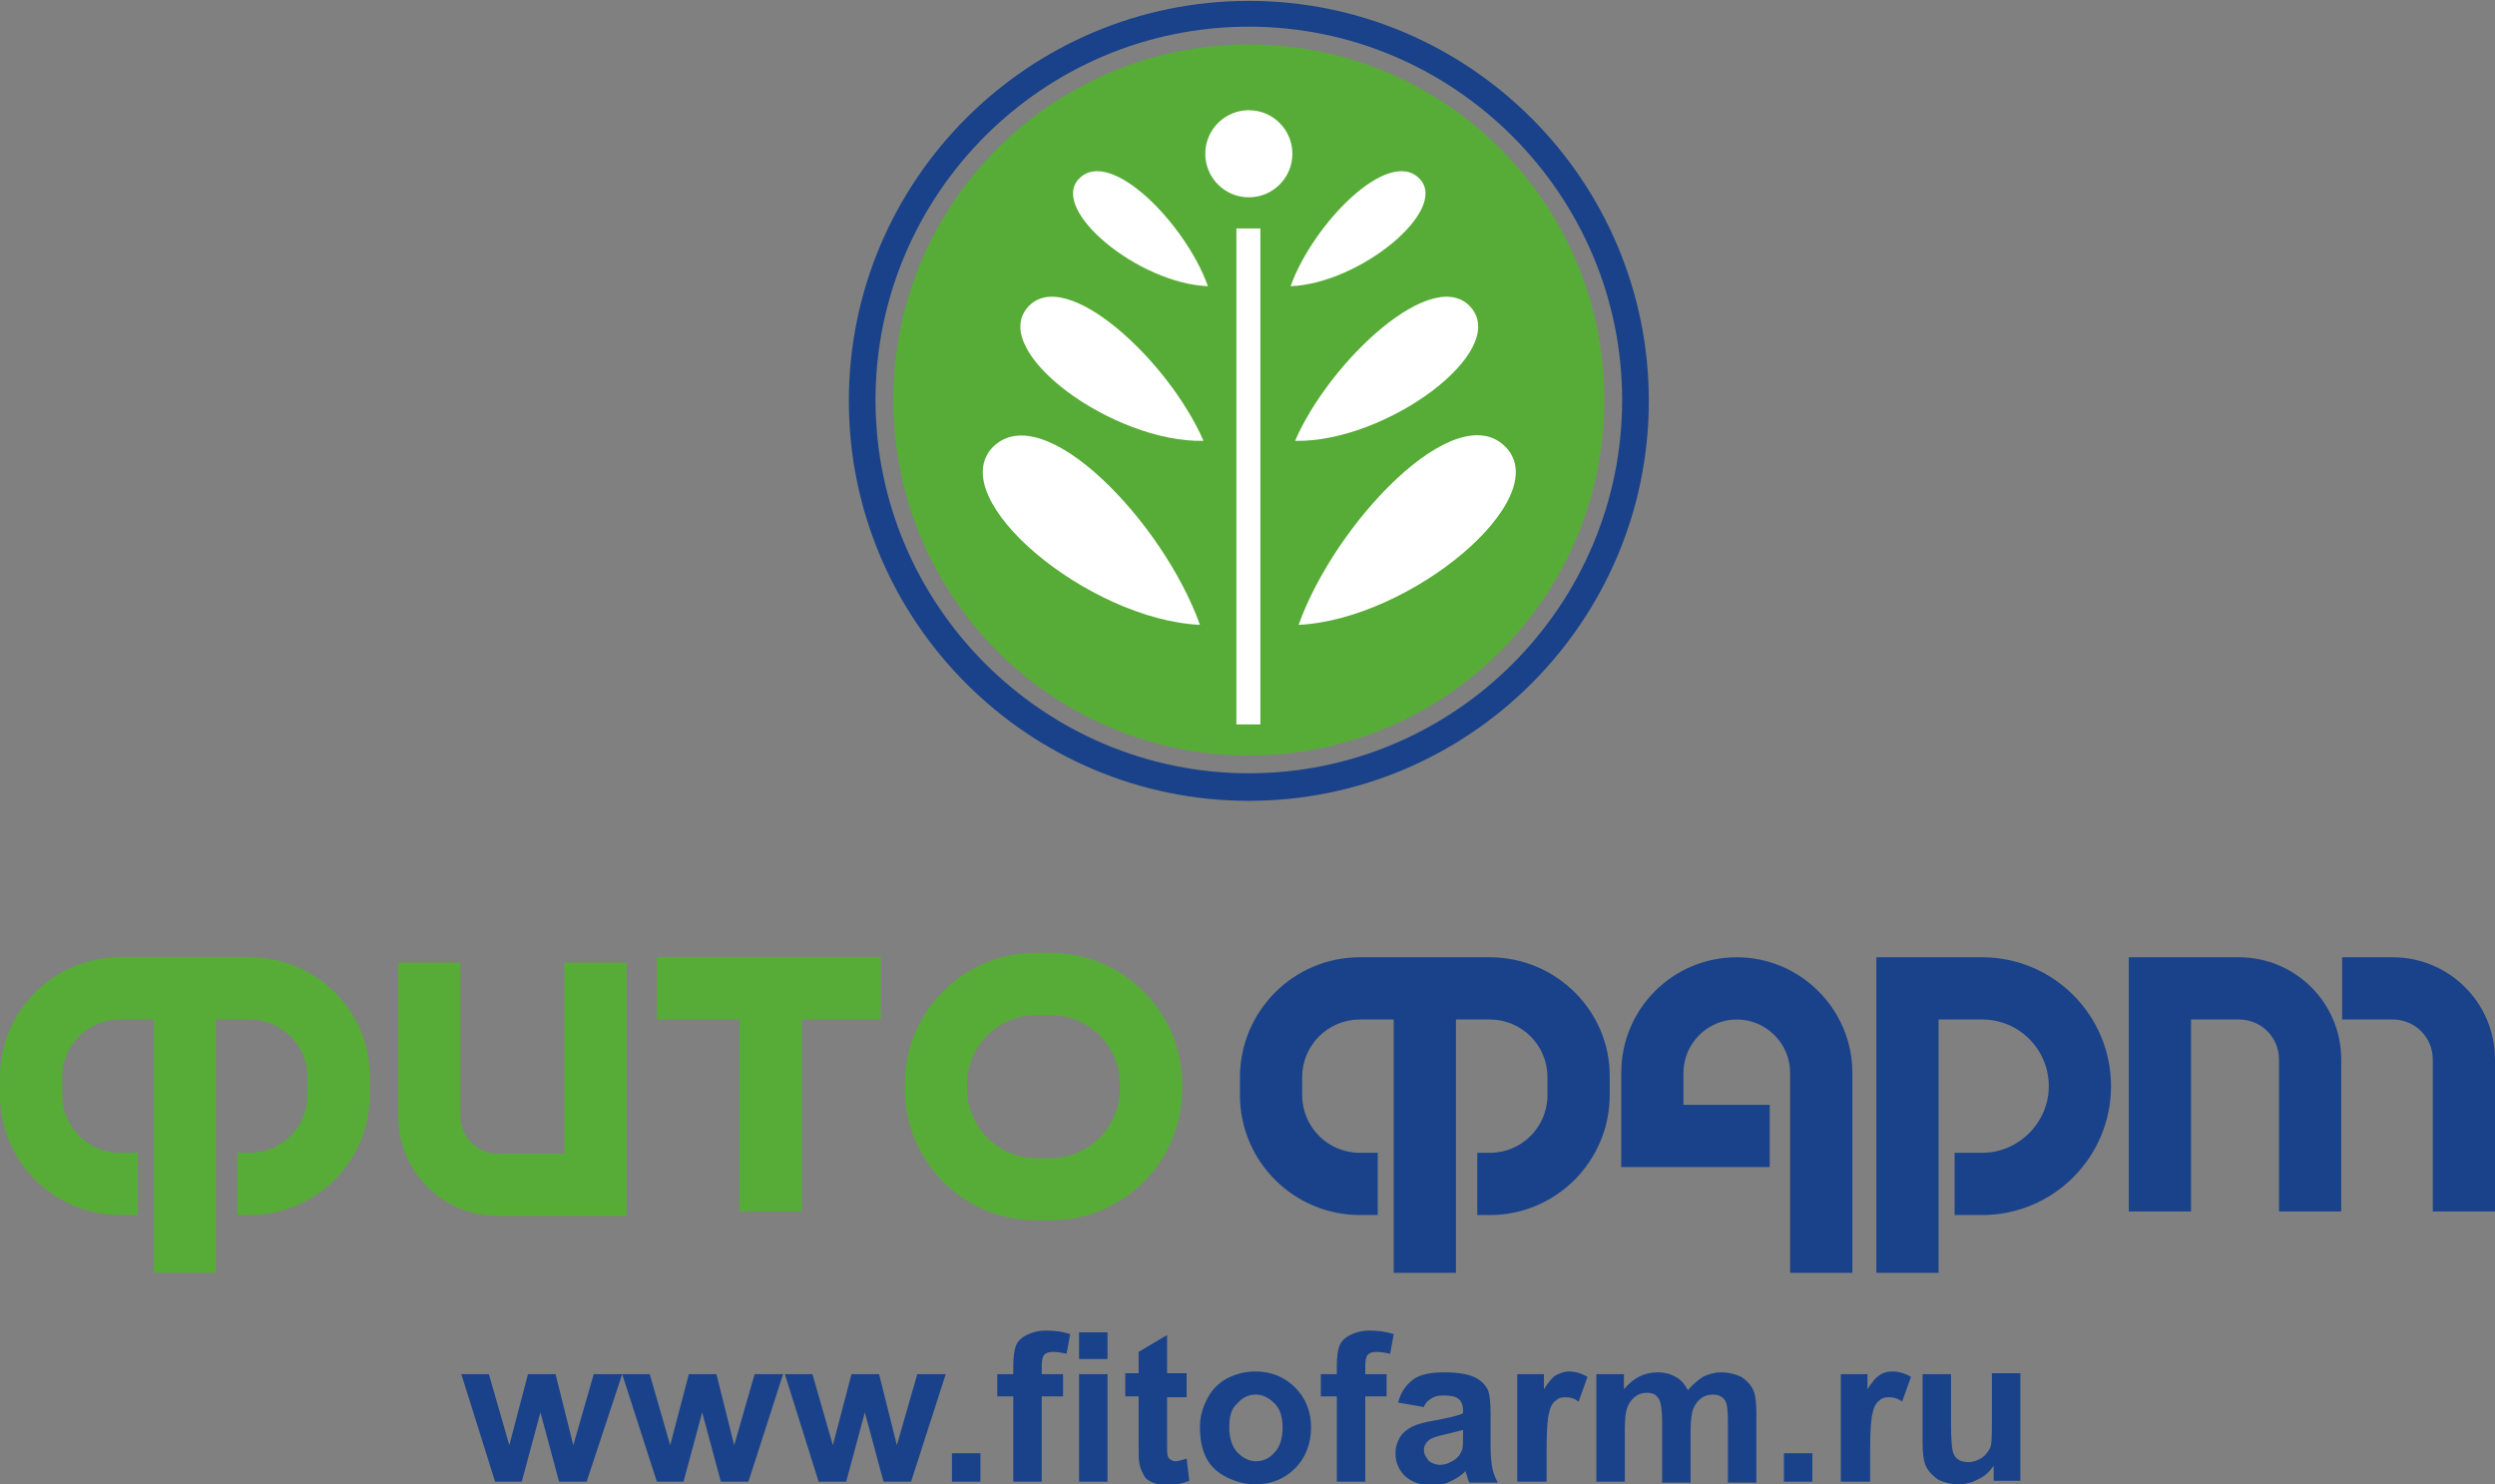 <?xml version="1.0" encoding="utf-8"?>
<!-- Generator: Adobe Illustrator 26.0.3, SVG Export Plug-In . SVG Version: 6.00 Build 0)  -->
<svg version="1.1" id="Layer_1" xmlns="http://www.w3.org/2000/svg" xmlns:xlink="http://www.w3.org/1999/xlink" x="0px" y="0px"
	 viewBox="0 0 280.7 167" style="enable-background:new 0 0 280.7 167;" xml:space="preserve">
<rect x="0" y="0" width="280.7" height="167" fill="#808080" stroke="none"/>
<style type="text/css">
	.st0{fill:#57AC37;}
	.st1{fill:#19428A;}
	.st2{fill:#FFFFFF;}
</style>
<g>
	<circle class="st0" cx="140.5" cy="45" r="40"/>
	<path class="st1" d="M140.5,90.1c-24.8,0-45-20.2-45-45s20.2-45,45-45s45,20.2,45,45S165.3,90.1,140.5,90.1z M140.5,3
		c-23.2,0-42,18.9-42,42s18.9,42,42,42c23.2,0,42-18.9,42-42S163.6,3,140.5,3z"/>
	<path class="st2" d="M135,70.3c-12.6-0.6-28.9-14.2-23.3-20C117.4,44.6,130.9,58.8,135,70.3z"/>
	<path class="st2" d="M135.4,49.6c-10.2,0.2-24.1-10-19.8-15C119.8,29.7,131.5,40.6,135.4,49.6z"/>
	<path class="st2" d="M135.9,32.2c-7.8-0.3-17.9-8.6-14.5-12.1C124.9,16.5,133.4,25.2,135.9,32.2z"/>
	<path class="st2" d="M146.1,70.3c12.6-0.6,28.9-14.2,23.3-20S150.2,58.8,146.1,70.3z"/>
	<path class="st2" d="M145.7,49.6c10.2,0.2,24.1-10,19.8-15C161.3,29.7,149.6,40.6,145.7,49.6z"/>
	<path class="st2" d="M145.2,32.2c7.8-0.3,17.9-8.6,14.5-12.1C156.2,16.5,147.7,25.2,145.2,32.2z"/>
	<rect x="139.1" y="25.7" class="st2" width="2.7" height="55.8"/>
	<circle class="st2" cx="140.5" cy="17.3" r="4.9"/>
	<path class="st1" d="M167.6,107.7H153c-7.5,0-13.5,6.1-13.5,13.5v2c0,7.5,6.1,13.5,13.5,13.5h2v-7h-2c-3.6,0-6.5-2.9-6.5-6.5v-2
		c0-3.6,2.9-6.5,6.5-6.5h3.8v28.5h7v-28.5h3.8c3.6,0,6.5,2.9,6.5,6.5v2c0,3.6-2.9,6.5-6.5,6.5h-1.4v7h1.4c7.5,0,13.5-6.1,13.5-13.5
		v-2C181.2,113.8,175.1,107.7,167.6,107.7z"/>
	<path class="st0" d="M28.1,107.7H13.5c-7.5,0-13.5,6.1-13.5,13.5v2c0,7.5,6.1,13.5,13.5,13.5h2v-7h-2c-3.6,0-6.5-2.9-6.5-6.5v-2
		c0-3.6,2.9-6.5,6.5-6.5h3.8v28.5h7v-28.5h3.8c3.6,0,6.5,2.9,6.5,6.5v2c0,3.6-2.9,6.5-6.5,6.5h-1.4v7h1.4c7.5,0,13.5-6.1,13.5-13.5
		v-2C41.7,113.8,35.6,107.7,28.1,107.7z M63.5,129.8H56c-2.3,0-4.2-1.9-4.2-4.2v-17.3h-7v17.3c0,6.2,5,11.2,11.2,11.2h14.5v-28.5h-7
		V129.8z M73.9,114.7h9.3v21.6h7v-21.6h8.9v-7H73.9V114.7z M118.2,107.2h-1.6c-8.2,0-14.8,6.6-14.8,14.8v0.5
		c0,8.2,6.6,14.8,14.8,14.8h1.6c8.2,0,14.8-6.6,14.8-14.8V122C133,113.8,126.3,107.2,118.2,107.2z M126,122.5c0,4.3-3.5,7.8-7.8,7.8
		h-1.6c-4.3,0-7.8-3.5-7.8-7.8V122c0-4.3,3.5-7.8,7.8-7.8h1.6c4.3,0,7.8,3.5,7.8,7.8V122.5z"/>
	<path class="st1" d="M195.4,107.7c-7.2,0-13,5.8-13,13v10.6h16.7v-7h-9.7v-3.6c0-3.3,2.7-6,6-6s6,2.7,6,6v22.5h7v-22.5
		C208.4,113.5,202.5,107.7,195.4,107.7z"/>
	<path class="st1" d="M223,107.7h-11.9v35.5h7v-28.5h4.9c4.2,0,7.5,3.4,7.5,7.5s-3.4,7.5-7.5,7.5h-3.1v7h3.1c8,0,14.5-6.5,14.5-14.5
		S231,107.7,223,107.7z"/>
	<path class="st1" d="M251.9,107.7h-12.4v28.6h7v-21.6h5.4c2.5,0,4.5,2,4.5,4.5v17.1h7v-17.1C263.4,112.8,258.2,107.7,251.9,107.7z"
		/>
	<path class="st1" d="M269.2,107.7h-5.7v7h5.7c2.5,0,4.5,2,4.5,4.5v17.1h7v-17.1C280.7,112.8,275.5,107.7,269.2,107.7z"/>
	<g>
		<path class="st1" d="M55.7,166.7l-3.8-12.1h3.1l2.3,8l2.1-8h3.1l2,8l2.3-8h3.2L66,166.7h-3.1l-2.1-7.8l-2.1,7.8H55.7z"/>
		<path class="st1" d="M73.9,166.7L70,154.6h3.1l2.3,8l2.1-8h3.1l2,8l2.3-8h3.2l-3.9,12.1h-3.1l-2.1-7.8l-2.1,7.8H73.9z"/>
		<path class="st1" d="M92.1,166.7l-3.8-12.1h3.1l2.3,8l2.1-8h3.1l2,8l2.3-8h3.2l-3.9,12.1h-3.1l-2.1-7.8l-2.1,7.8H92.1z"/>
		<path class="st1" d="M107.1,166.7v-3.2h3.2v3.2H107.1z"/>
		<path class="st1" d="M112.2,154.6h1.8v-0.9c0-1,0.1-1.8,0.3-2.3s0.6-0.9,1.2-1.2c0.6-0.3,1.3-0.5,2.2-0.5c0.9,0,1.8,0.1,2.7,0.4
			l-0.4,2.2c-0.5-0.1-1-0.2-1.5-0.2c-0.5,0-0.8,0.1-1,0.3c-0.2,0.2-0.3,0.6-0.3,1.3v0.9h2.4v2.5h-2.4v9.6H114v-9.6h-1.8V154.6z"/>
		<path class="st1" d="M121.4,152.9v-3h3.2v3H121.4z M121.4,166.7v-12.1h3.2v12.1H121.4z"/>
		<path class="st1" d="M133.5,154.6v2.6h-2.2v4.9c0,1,0,1.6,0.1,1.7c0,0.2,0.1,0.3,0.3,0.4c0.1,0.1,0.3,0.2,0.5,0.2
			c0.3,0,0.7-0.1,1.3-0.3l0.3,2.5c-0.7,0.3-1.6,0.5-2.5,0.5c-0.6,0-1.1-0.1-1.6-0.3c-0.5-0.2-0.8-0.4-1-0.8s-0.4-0.7-0.5-1.3
			c-0.1-0.4-0.1-1.1-0.1-2.3v-5.3h-1.5v-2.6h1.5v-2.4l3.2-1.9v4.3H133.5z"/>
		<path class="st1" d="M135,160.5c0-1.1,0.3-2.1,0.8-3.1c0.5-1,1.3-1.8,2.2-2.3c1-0.5,2-0.8,3.2-0.8c1.8,0,3.3,0.6,4.5,1.8
			c1.2,1.2,1.8,2.7,1.8,4.5c0,1.8-0.6,3.4-1.8,4.6c-1.2,1.2-2.7,1.8-4.5,1.8c-1.1,0-2.2-0.3-3.2-0.8c-1-0.5-1.8-1.2-2.3-2.2
			C135.2,163,135,161.9,135,160.5z M138.3,160.6c0,1.2,0.3,2.1,0.9,2.8c0.6,0.6,1.3,1,2.1,1s1.5-0.3,2.1-1c0.6-0.6,0.9-1.6,0.9-2.8
			c0-1.2-0.3-2.1-0.9-2.7c-0.6-0.6-1.3-1-2.1-1s-1.5,0.3-2.1,1C138.5,158.5,138.3,159.4,138.3,160.6z"/>
		<path class="st1" d="M148.6,154.6h1.8v-0.9c0-1,0.1-1.8,0.3-2.3c0.2-0.5,0.6-0.9,1.2-1.2c0.6-0.3,1.3-0.5,2.2-0.5
			c0.9,0,1.8,0.1,2.7,0.4l-0.4,2.2c-0.5-0.1-1-0.2-1.5-0.2c-0.5,0-0.8,0.1-1,0.3c-0.2,0.2-0.3,0.6-0.3,1.3v0.9h2.4v2.5h-2.4v9.6
			h-3.2v-9.6h-1.8V154.6z"/>
		<path class="st1" d="M160.2,158.3l-2.9-0.5c0.3-1.2,0.9-2,1.7-2.6c0.8-0.6,2-0.8,3.6-0.8c1.4,0,2.5,0.2,3.2,0.5s1.2,0.8,1.5,1.3
			c0.3,0.5,0.4,1.5,0.4,2.9l0,3.7c0,1.1,0.1,1.9,0.2,2.4c0.1,0.5,0.3,1,0.6,1.6h-3.2c-0.1-0.2-0.2-0.5-0.3-0.9
			c-0.1-0.2-0.1-0.3-0.1-0.4c-0.5,0.5-1.1,0.9-1.8,1.2c-0.6,0.3-1.3,0.4-2,0.4c-1.2,0-2.2-0.3-3-1c-0.7-0.7-1.1-1.5-1.1-2.6
			c0-0.7,0.2-1.3,0.5-1.8c0.3-0.5,0.8-0.9,1.4-1.2c0.6-0.3,1.4-0.5,2.6-0.7c1.5-0.3,2.5-0.5,3.1-0.8v-0.3c0-0.6-0.2-1.1-0.5-1.3
			c-0.3-0.3-0.9-0.4-1.7-0.4c-0.6,0-1,0.1-1.3,0.3S160.4,157.7,160.2,158.3z M164.5,160.9c-0.4,0.1-1.1,0.3-2,0.5s-1.5,0.4-1.7,0.6
			c-0.4,0.3-0.6,0.7-0.6,1.1c0,0.5,0.2,0.8,0.5,1.2c0.3,0.3,0.8,0.5,1.3,0.5c0.6,0,1.1-0.2,1.7-0.6c0.4-0.3,0.6-0.6,0.8-1.1
			c0.1-0.3,0.1-0.8,0.1-1.6V160.9z"/>
		<path class="st1" d="M173.9,166.7h-3.2v-12.1h3v1.7c0.5-0.8,1-1.4,1.4-1.6s0.9-0.4,1.4-0.4c0.7,0,1.4,0.2,2.1,0.6l-1,2.8
			c-0.5-0.4-1-0.5-1.5-0.5c-0.5,0-0.8,0.1-1.1,0.4c-0.3,0.2-0.6,0.7-0.7,1.3c-0.2,0.6-0.3,2-0.3,4.1V166.7z"/>
		<path class="st1" d="M179.7,154.6h3v1.7c1.1-1.3,2.3-1.9,3.8-1.9c0.8,0,1.5,0.2,2,0.5c0.6,0.3,1,0.8,1.4,1.5
			c0.5-0.6,1.1-1.1,1.7-1.5c0.6-0.3,1.3-0.5,2-0.5c0.9,0,1.6,0.2,2.3,0.5c0.6,0.4,1.1,0.9,1.4,1.6c0.2,0.5,0.3,1.4,0.3,2.5v7.8h-3.2
			v-6.9c0-1.2-0.1-2-0.3-2.3c-0.3-0.5-0.8-0.7-1.4-0.7c-0.4,0-0.9,0.1-1.3,0.4s-0.7,0.7-0.9,1.2c-0.2,0.5-0.3,1.4-0.3,2.5v5.8H187
			v-6.7c0-1.2-0.1-1.9-0.2-2.3s-0.3-0.6-0.5-0.8c-0.2-0.2-0.6-0.3-1-0.3c-0.5,0-0.9,0.1-1.3,0.4c-0.4,0.3-0.7,0.7-0.9,1.2
			s-0.3,1.3-0.3,2.5v5.9h-3.2V154.6z"/>
		<path class="st1" d="M200.7,166.7v-3.2h3.2v3.2H200.7z"/>
		<path class="st1" d="M210.3,166.7h-3.2v-12.1h3v1.7c0.5-0.8,1-1.4,1.4-1.6c0.4-0.3,0.9-0.4,1.4-0.4c0.7,0,1.4,0.2,2.1,0.6l-1,2.8
			c-0.5-0.4-1-0.5-1.5-0.5c-0.5,0-0.8,0.1-1.1,0.4c-0.3,0.2-0.6,0.7-0.7,1.3c-0.2,0.6-0.3,2-0.3,4.1V166.7z"/>
		<path class="st1" d="M224.3,166.7v-1.8c-0.4,0.6-1,1.2-1.7,1.5c-0.7,0.4-1.5,0.6-2.3,0.6c-0.8,0-1.5-0.2-2.2-0.5
			c-0.6-0.4-1.1-0.9-1.4-1.5s-0.4-1.5-0.4-2.7v-7.7h3.2v5.6c0,1.7,0.1,2.8,0.2,3.1c0.1,0.4,0.3,0.7,0.6,0.9c0.3,0.2,0.7,0.3,1.2,0.3
			c0.5,0,1-0.2,1.5-0.5c0.4-0.3,0.7-0.7,0.9-1.1s0.2-1.5,0.2-3.3v-5.1h3.2v12.1H224.3z"/>
	</g>
</g>
</svg>
